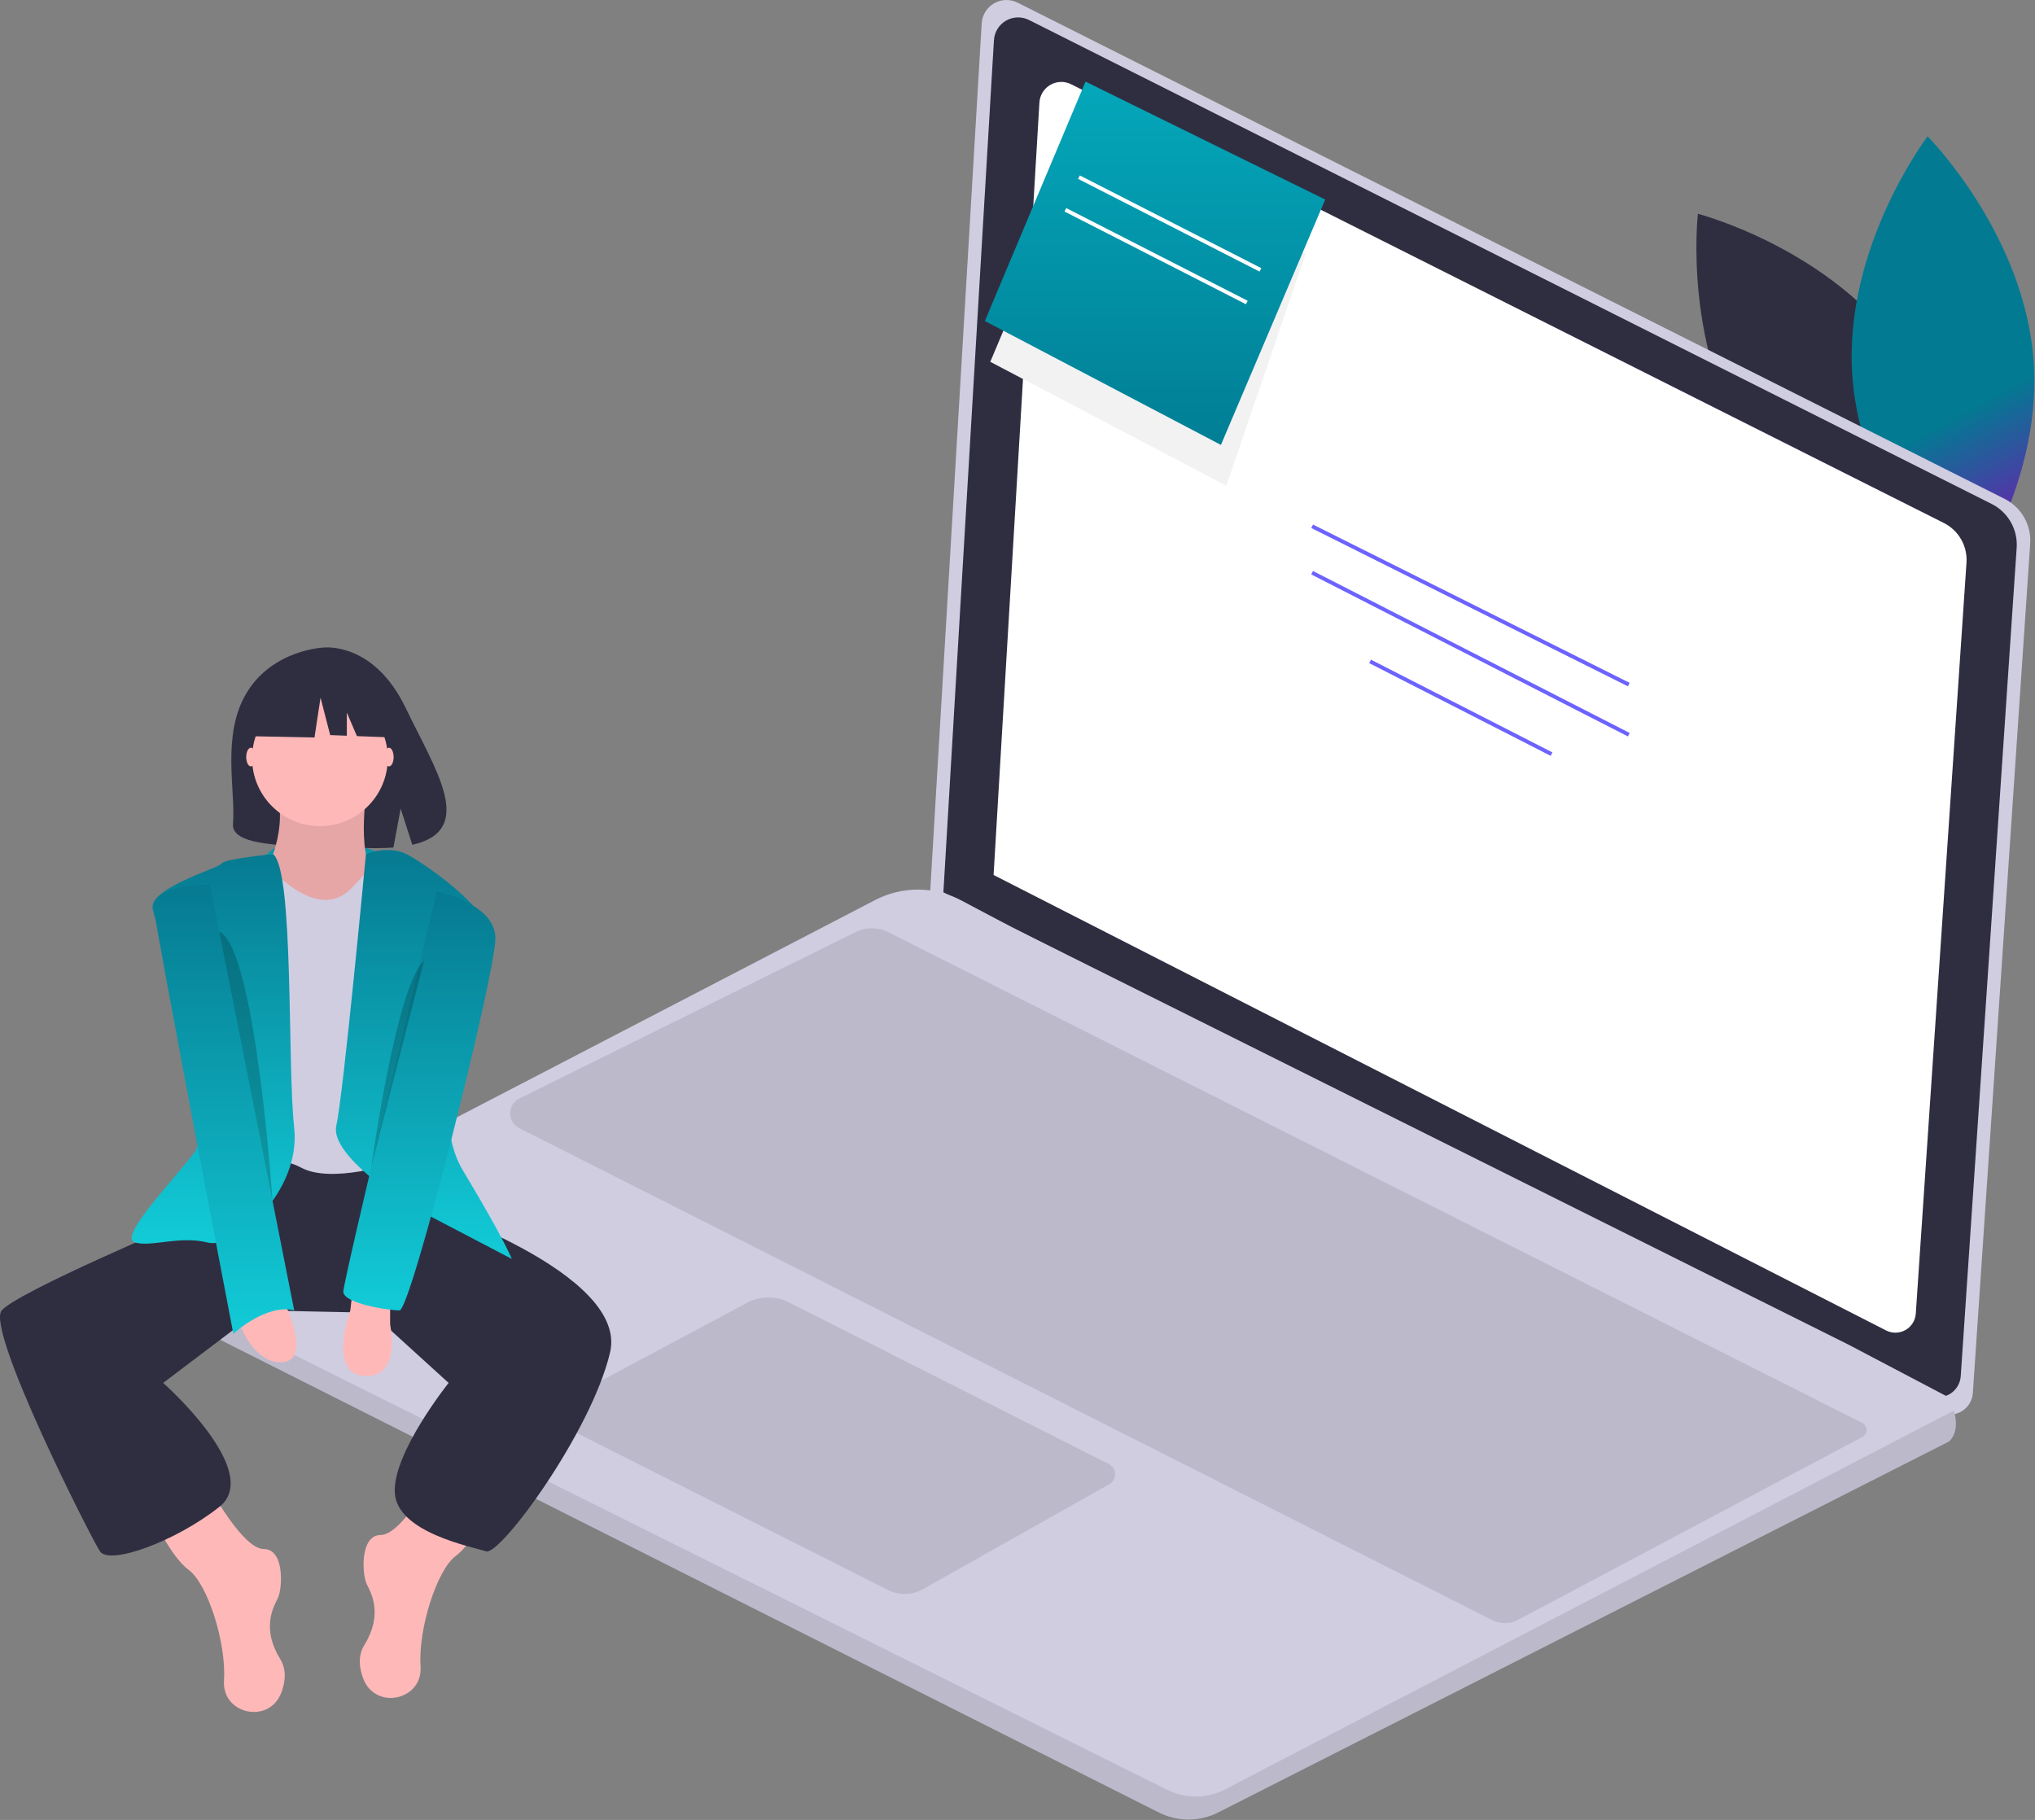 <svg width="748" height="669" viewBox="0 0 748 669" fill="none" xmlns="http://www.w3.org/2000/svg">
<rect x="0" y="0" width="748" height="669" fill="#808080" stroke="none"/>
<g clip-path="url(#clip0)">
<path d="M700.049 130.284C726.769 169.269 720.857 219.771 720.857 219.771C720.857 219.771 671.622 207.067 644.902 168.081C618.182 129.096 624.095 78.594 624.095 78.594C624.095 78.594 673.329 91.299 700.049 130.284Z" fill="#2F2E41"/>
<path d="M680.824 137.728C683.951 184.888 719.841 220.907 719.841 220.907C719.841 220.907 750.661 180.465 747.535 133.306C744.408 86.146 708.518 50.127 708.518 50.127C708.518 50.127 677.697 90.569 680.824 137.728Z" fill="url(#paint0_linear)"/>
<path d="M374.046 0.982L736.821 183.371C739.837 184.888 742.339 187.261 744.013 190.193C745.687 193.124 746.458 196.485 746.231 199.854L725.154 512.058C725.059 513.458 724.619 514.813 723.873 516.002C723.128 517.191 722.099 518.177 720.879 518.871C719.66 519.566 718.287 519.948 716.884 519.982C715.481 520.017 714.091 519.704 712.839 519.071L341.792 329.707L360.841 8.593C360.93 7.084 361.393 5.622 362.187 4.336C362.982 3.051 364.083 1.983 365.392 1.229C366.702 0.474 368.178 0.057 369.688 0.013C371.198 -0.03 372.696 0.303 374.046 0.982V0.982Z" fill="#D0CDE1"/>
<path d="M378.221 7.345L732.085 185.254C735.027 186.734 737.468 189.048 739.101 191.908C740.733 194.768 741.486 198.046 741.264 201.332L720.705 505.867C720.612 507.233 720.183 508.555 719.456 509.715C718.728 510.875 717.725 511.836 716.536 512.513C715.346 513.191 714.007 513.563 712.638 513.597C711.27 513.631 709.914 513.326 708.692 512.708L346.759 327.996L365.34 14.769C365.428 13.297 365.879 11.871 366.654 10.617C367.429 9.363 368.503 8.321 369.78 7.585C371.057 6.849 372.497 6.442 373.97 6.4C375.444 6.358 376.904 6.683 378.221 7.345V7.345Z" fill="#2F2E41"/>
<path d="M393.729 30.975L714.497 192.245C717.164 193.585 719.376 195.683 720.856 198.276C722.336 200.868 723.018 203.84 722.817 206.818L704.181 482.871C704.097 484.109 703.708 485.307 703.049 486.358C702.389 487.41 701.48 488.281 700.401 488.895C699.323 489.509 698.109 489.847 696.869 489.878C695.628 489.909 694.399 489.632 693.292 489.072L365.21 321.635L382.053 37.704C382.132 36.371 382.542 35.077 383.244 33.941C383.946 32.804 384.92 31.86 386.078 31.193C387.235 30.526 388.541 30.157 389.876 30.119C391.212 30.08 392.536 30.375 393.729 30.975V30.975Z" fill="white"/>
<path d="M62.746 483.33L425.984 666.262C429.364 667.962 433.096 668.845 436.88 668.84C440.664 668.835 444.394 667.942 447.77 666.234L716.483 529.826C719.634 526.675 719.194 522.006 718.186 518.5C717.697 516.803 717.031 515.162 716.2 513.604L679.582 494.344L371.71 340.735L353.316 330.97C348.447 328.391 343.024 327.032 337.514 327.01C332.004 326.988 326.571 328.303 321.68 330.842L62.632 465.405C60.984 466.257 59.604 467.548 58.644 469.136C57.684 470.724 57.183 472.547 57.194 474.402C57.206 476.258 57.731 478.074 58.711 479.649C59.691 481.225 61.087 482.499 62.746 483.33V483.33Z" fill="#D0CDE1"/>
<path opacity="0.1" d="M62.746 483.331L425.984 666.263C429.364 667.962 433.096 668.845 436.88 668.84C440.664 668.835 444.394 667.943 447.77 666.234L716.483 529.826C719.634 526.676 719.194 522.006 718.186 518.5L450.276 657.754C447.007 659.453 443.382 660.355 439.698 660.387C436.014 660.419 432.374 659.579 429.077 657.936L57.324 472.729C56.975 474.843 57.313 477.014 58.289 478.923C59.264 480.831 60.827 482.376 62.746 483.331V483.331Z" fill="black"/>
<path opacity="0.1" d="M407.517 538.142L289.881 478.697C287.513 477.5 284.892 476.891 282.238 476.921C279.585 476.951 276.978 477.62 274.637 478.87L206.397 515.327C205.608 515.749 204.951 516.378 204.495 517.148C204.04 517.917 203.805 518.797 203.816 519.691C203.826 520.585 204.082 521.458 204.555 522.217C205.028 522.975 205.701 523.589 206.499 523.992L326.44 584.475C328.432 585.479 330.64 585.978 332.87 585.926C335.1 585.875 337.283 585.276 339.226 584.181L407.739 545.582C408.407 545.206 408.959 544.654 409.336 543.986C409.713 543.319 409.9 542.561 409.877 541.795C409.854 541.028 409.622 540.283 409.206 539.639C408.79 538.995 408.206 538.477 407.517 538.142V538.142Z" fill="black"/>
<path opacity="0.1" d="M684.565 528.199L557.979 595.448C556.523 596.222 554.901 596.635 553.252 596.651C551.603 596.668 549.974 596.288 548.502 595.544L190.842 414.674C189.834 414.164 188.988 413.384 188.398 412.421C187.809 411.457 187.499 410.349 187.504 409.22C187.509 408.09 187.828 406.985 188.426 406.027C189.024 405.068 189.876 404.296 190.888 403.795L314.503 342.612C316.366 341.69 318.418 341.213 320.497 341.221C322.575 341.228 324.624 341.719 326.48 342.654L684.51 523.046C684.985 523.285 685.385 523.651 685.666 524.102C685.948 524.554 686.1 525.074 686.105 525.606C686.111 526.138 685.97 526.661 685.699 527.118C685.427 527.576 685.035 527.95 684.565 528.199Z" fill="black"/>
<path d="M482.618 192.82L481.984 194.09L598.365 252.281L599 251.011L482.618 192.82Z" fill="#6C63FF"/>
<path d="M482.608 209.888L481.962 211.15L598.375 270.699L599.021 269.436L482.608 209.888Z" fill="#6C63FF"/>
<path d="M503.918 242.49L503.272 243.754L569.969 277.834L570.615 276.57L503.918 242.49Z" fill="#6C63FF"/>
<path d="M139.527 313.547C139.527 313.547 111.146 301.181 97.816 314.244C84.486 327.308 133.507 323.008 139.527 313.547Z" fill="url(#paint1_linear)"/>
<path d="M90.521 254.898C100.059 238.783 118.928 238.031 118.928 238.031C118.928 238.031 137.315 235.68 149.11 260.224C160.104 283.101 175.276 305.189 151.552 310.544L147.267 297.206L144.613 311.537C141.235 311.78 137.847 311.838 134.463 311.711C109.056 310.89 84.86 311.951 85.639 302.834C86.675 290.714 81.344 270.404 90.521 254.898Z" fill="#2F2E41"/>
<path d="M77.176 547.041C77.176 547.041 89.216 569.401 96.956 569.401C104.696 569.401 103.836 584.022 102.116 587.462C100.396 590.902 96.096 598.642 102.976 609.822C105.38 613.727 104.95 618.157 103.373 622.269C98.954 633.789 81.766 630.299 82.314 617.972C82.32 617.837 82.327 617.7 82.336 617.562C83.196 603.802 76.316 582.302 69.436 577.142C62.556 571.981 56.536 558.221 56.536 558.221L77.176 547.041Z" fill="#FFB8B8"/>
<path d="M159.737 541.881C159.737 541.881 147.697 564.241 139.957 564.241C132.217 564.241 133.077 578.861 134.797 582.302C136.517 585.742 140.817 593.482 133.937 604.662C131.534 608.567 131.964 612.997 133.541 617.109C137.959 628.629 155.147 625.138 154.599 612.812C154.593 612.676 154.586 612.54 154.577 612.402C153.717 598.642 160.597 577.141 167.477 571.981C174.357 566.821 180.378 553.061 180.378 553.061L159.737 541.881Z" fill="#FFB8B8"/>
<path d="M150.277 431.798L155.437 442.978C155.437 442.978 231.118 467.919 224.238 497.159C217.358 526.4 183.818 571.98 178.658 570.26C173.497 568.54 145.977 563.38 145.117 548.76C144.257 534.14 164.897 508.339 164.897 508.339L136.517 482.539L95.219 481.679L59.976 508.339C59.976 508.339 96.956 541.02 80.616 553.92C64.276 566.82 40.195 575.42 36.755 570.26C33.315 565.1 -5.385 488.559 0.635 481.679C6.655 474.799 67.716 448.998 67.716 448.998L84.056 425.778L147.697 422.338L150.277 431.798Z" fill="#2F2E41"/>
<path d="M134.797 289.896C134.797 289.896 130.497 318.277 139.097 321.717C147.697 325.157 121.897 339.777 121.897 339.777H107.276L97.816 319.997C97.816 319.997 106.416 304.517 101.256 289.896C96.096 275.276 134.797 289.896 134.797 289.896Z" fill="#FFB8B8"/>
<path opacity="0.1" d="M134.797 289.896C134.797 289.896 130.497 318.277 139.097 321.717C147.697 325.157 121.897 339.777 121.897 339.777H107.276L97.816 319.997C97.816 319.997 106.416 304.517 101.256 289.896C96.096 275.276 134.797 289.896 134.797 289.896Z" fill="black"/>
<path d="M140.817 313.977C140.817 313.977 131.357 324.297 129.637 326.017C127.917 327.737 120.177 337.197 103.836 323.437C87.496 309.677 85.776 326.017 85.776 326.017V429.218C85.776 429.218 99.536 423.198 110.717 429.218C121.897 435.239 145.117 427.498 145.117 427.498L149.417 320.857L140.817 313.977Z" fill="#D0CDE1"/>
<path d="M134.5 313.976C134.5 313.976 142.537 310.536 149.417 313.976C156.297 317.416 180.378 334.617 178.657 342.357C176.937 350.097 154.577 404.278 170.057 430.078C185.538 455.878 188.118 462.759 188.118 462.759L150.277 442.978C150.277 442.978 121.037 424.918 123.617 413.738C126.197 402.558 134.5 313.976 134.5 313.976Z" fill="url(#paint2_linear)"/>
<path d="M100.386 313.977C100.386 313.977 82.336 315.697 81.476 317.417C80.616 319.137 54.386 326.447 56.105 334.187C57.826 341.927 81.476 411.158 71.156 424.058C60.836 436.959 43.635 455.019 49.655 456.739C55.675 458.459 65.996 454.159 76.316 456.739C86.636 459.319 110.716 437.819 108.136 414.598C105.556 391.378 108.116 319.997 100.386 313.977Z" fill="url(#paint3_linear)"/>
<path d="M143.397 478.24V486.84C143.397 486.84 147.697 506.62 133.937 505.76C120.177 504.9 128.777 481.68 128.777 481.68L129.637 473.939L143.397 478.24Z" fill="#FFB8B8"/>
<path d="M104.696 479.1C104.696 479.1 114.156 498.88 104.696 500.6C95.236 502.32 88.356 489.42 88.356 485.98C88.356 482.54 104.696 479.1 104.696 479.1Z" fill="#FFB8B8"/>
<path d="M92.226 281.726C93.176 281.726 93.946 280.186 93.946 278.286C93.946 276.386 93.176 274.846 92.226 274.846C91.276 274.846 90.506 276.386 90.506 278.286C90.506 280.186 91.276 281.726 92.226 281.726Z" fill="#FFB8B8"/>
<path d="M142.967 281.726C143.917 281.726 144.687 280.186 144.687 278.286C144.687 276.386 143.917 274.846 142.967 274.846C142.017 274.846 141.247 276.386 141.247 278.286C141.247 280.186 142.017 281.726 142.967 281.726Z" fill="#FFB8B8"/>
<path d="M77.176 325.156C77.176 325.156 55.676 325.156 56.536 333.756C57.396 342.357 85.776 490.279 85.776 490.279C85.776 490.279 97.816 479.099 108.136 481.679L77.176 325.156Z" fill="url(#paint4_linear)"/>
<path d="M160.597 327.736C160.597 327.736 182.098 332.036 182.098 344.937C182.098 357.837 151.137 481.679 146.837 481.679C142.537 481.679 126.197 479.099 126.197 474.799C126.197 470.499 160.597 327.736 160.597 327.736Z" fill="url(#paint5_linear)"/>
<path opacity="0.2" d="M155.867 353.107L136.517 428.781C136.517 428.781 145.547 362.568 155.867 353.107Z" fill="black"/>
<path opacity="0.2" d="M80.601 342.475L100.172 441.414C100.172 441.414 93.917 348.182 80.601 342.475Z" fill="black"/>
<path d="M117.597 303.656C131.371 303.656 142.537 292.49 142.537 278.716C142.537 264.942 131.371 253.775 117.597 253.775C103.822 253.775 92.656 264.942 92.656 278.716C92.656 292.49 103.822 303.656 117.597 303.656Z" fill="#FFB8B8"/>
<path d="M94.738 253.344L113.38 243.58L139.123 247.574L144.449 271.098L131.191 270.589L127.487 261.946V270.446L121.369 270.211L117.818 256.451L115.599 271.098L93.85 270.655L94.738 253.344Z" fill="#2F2E41"/>
<path d="M374.28 108.551L364 133L450.768 178.545L480 93" fill="#F2F2F2"/>
<path d="M448.768 163.545L487.099 73.352L399 30L362 118L448.768 163.545Z" fill="url(#paint6_linear)"/>
<path d="M396.918 64.49L396.272 65.754L462.969 99.834L463.615 98.57L396.918 64.49Z" fill="white"/>
<path d="M391.918 76.49L391.272 77.754L457.969 111.834L458.615 110.57L391.918 76.49Z" fill="white"/>
</g>
<defs>
<linearGradient id="paint0_linear" x1="704.651" y1="160.517" x2="731.778" y2="210.137" gradientUnits="userSpaceOnUse">
<stop stop-color="#027A92"/>
<stop offset="0.987" stop-color="#7B13B3"/>
<stop offset="1" stop-color="#B58FE2"/>
</linearGradient>
<linearGradient id="paint1_linear" x1="117.528" y1="308.252" x2="117.528" y2="322.444" gradientUnits="userSpaceOnUse">
<stop stop-color="#067A91"/>
<stop offset="1" stop-color="#12CBD7"/>
</linearGradient>
<linearGradient id="paint2_linear" x1="155.787" y1="312.447" x2="155.787" y2="462.759" gradientUnits="userSpaceOnUse">
<stop stop-color="#067A91"/>
<stop offset="1" stop-color="#12CBD7"/>
</linearGradient>
<linearGradient id="paint3_linear" x1="78.369" y1="313.977" x2="78.369" y2="457.158" gradientUnits="userSpaceOnUse">
<stop stop-color="#067A91"/>
<stop offset="1" stop-color="#12CBD7"/>
</linearGradient>
<linearGradient id="paint4_linear" x1="82.323" y1="325.156" x2="82.323" y2="490.279" gradientUnits="userSpaceOnUse">
<stop stop-color="#067A91"/>
<stop offset="1" stop-color="#12CBD7"/>
</linearGradient>
<linearGradient id="paint5_linear" x1="154.147" y1="327.736" x2="154.147" y2="481.679" gradientUnits="userSpaceOnUse">
<stop stop-color="#067A91"/>
<stop offset="1" stop-color="#12CBD7"/>
</linearGradient>
<linearGradient id="paint6_linear" x1="424.549" y1="30" x2="424.549" y2="163.545" gradientUnits="userSpaceOnUse">
<stop stop-color="#04A7BA"/>
<stop offset="1" stop-color="#017E95"/>
</linearGradient>
<clipPath id="clip0">
<rect width="747.758" height="668.841" fill="white"/>
</clipPath>
</defs>
</svg>
